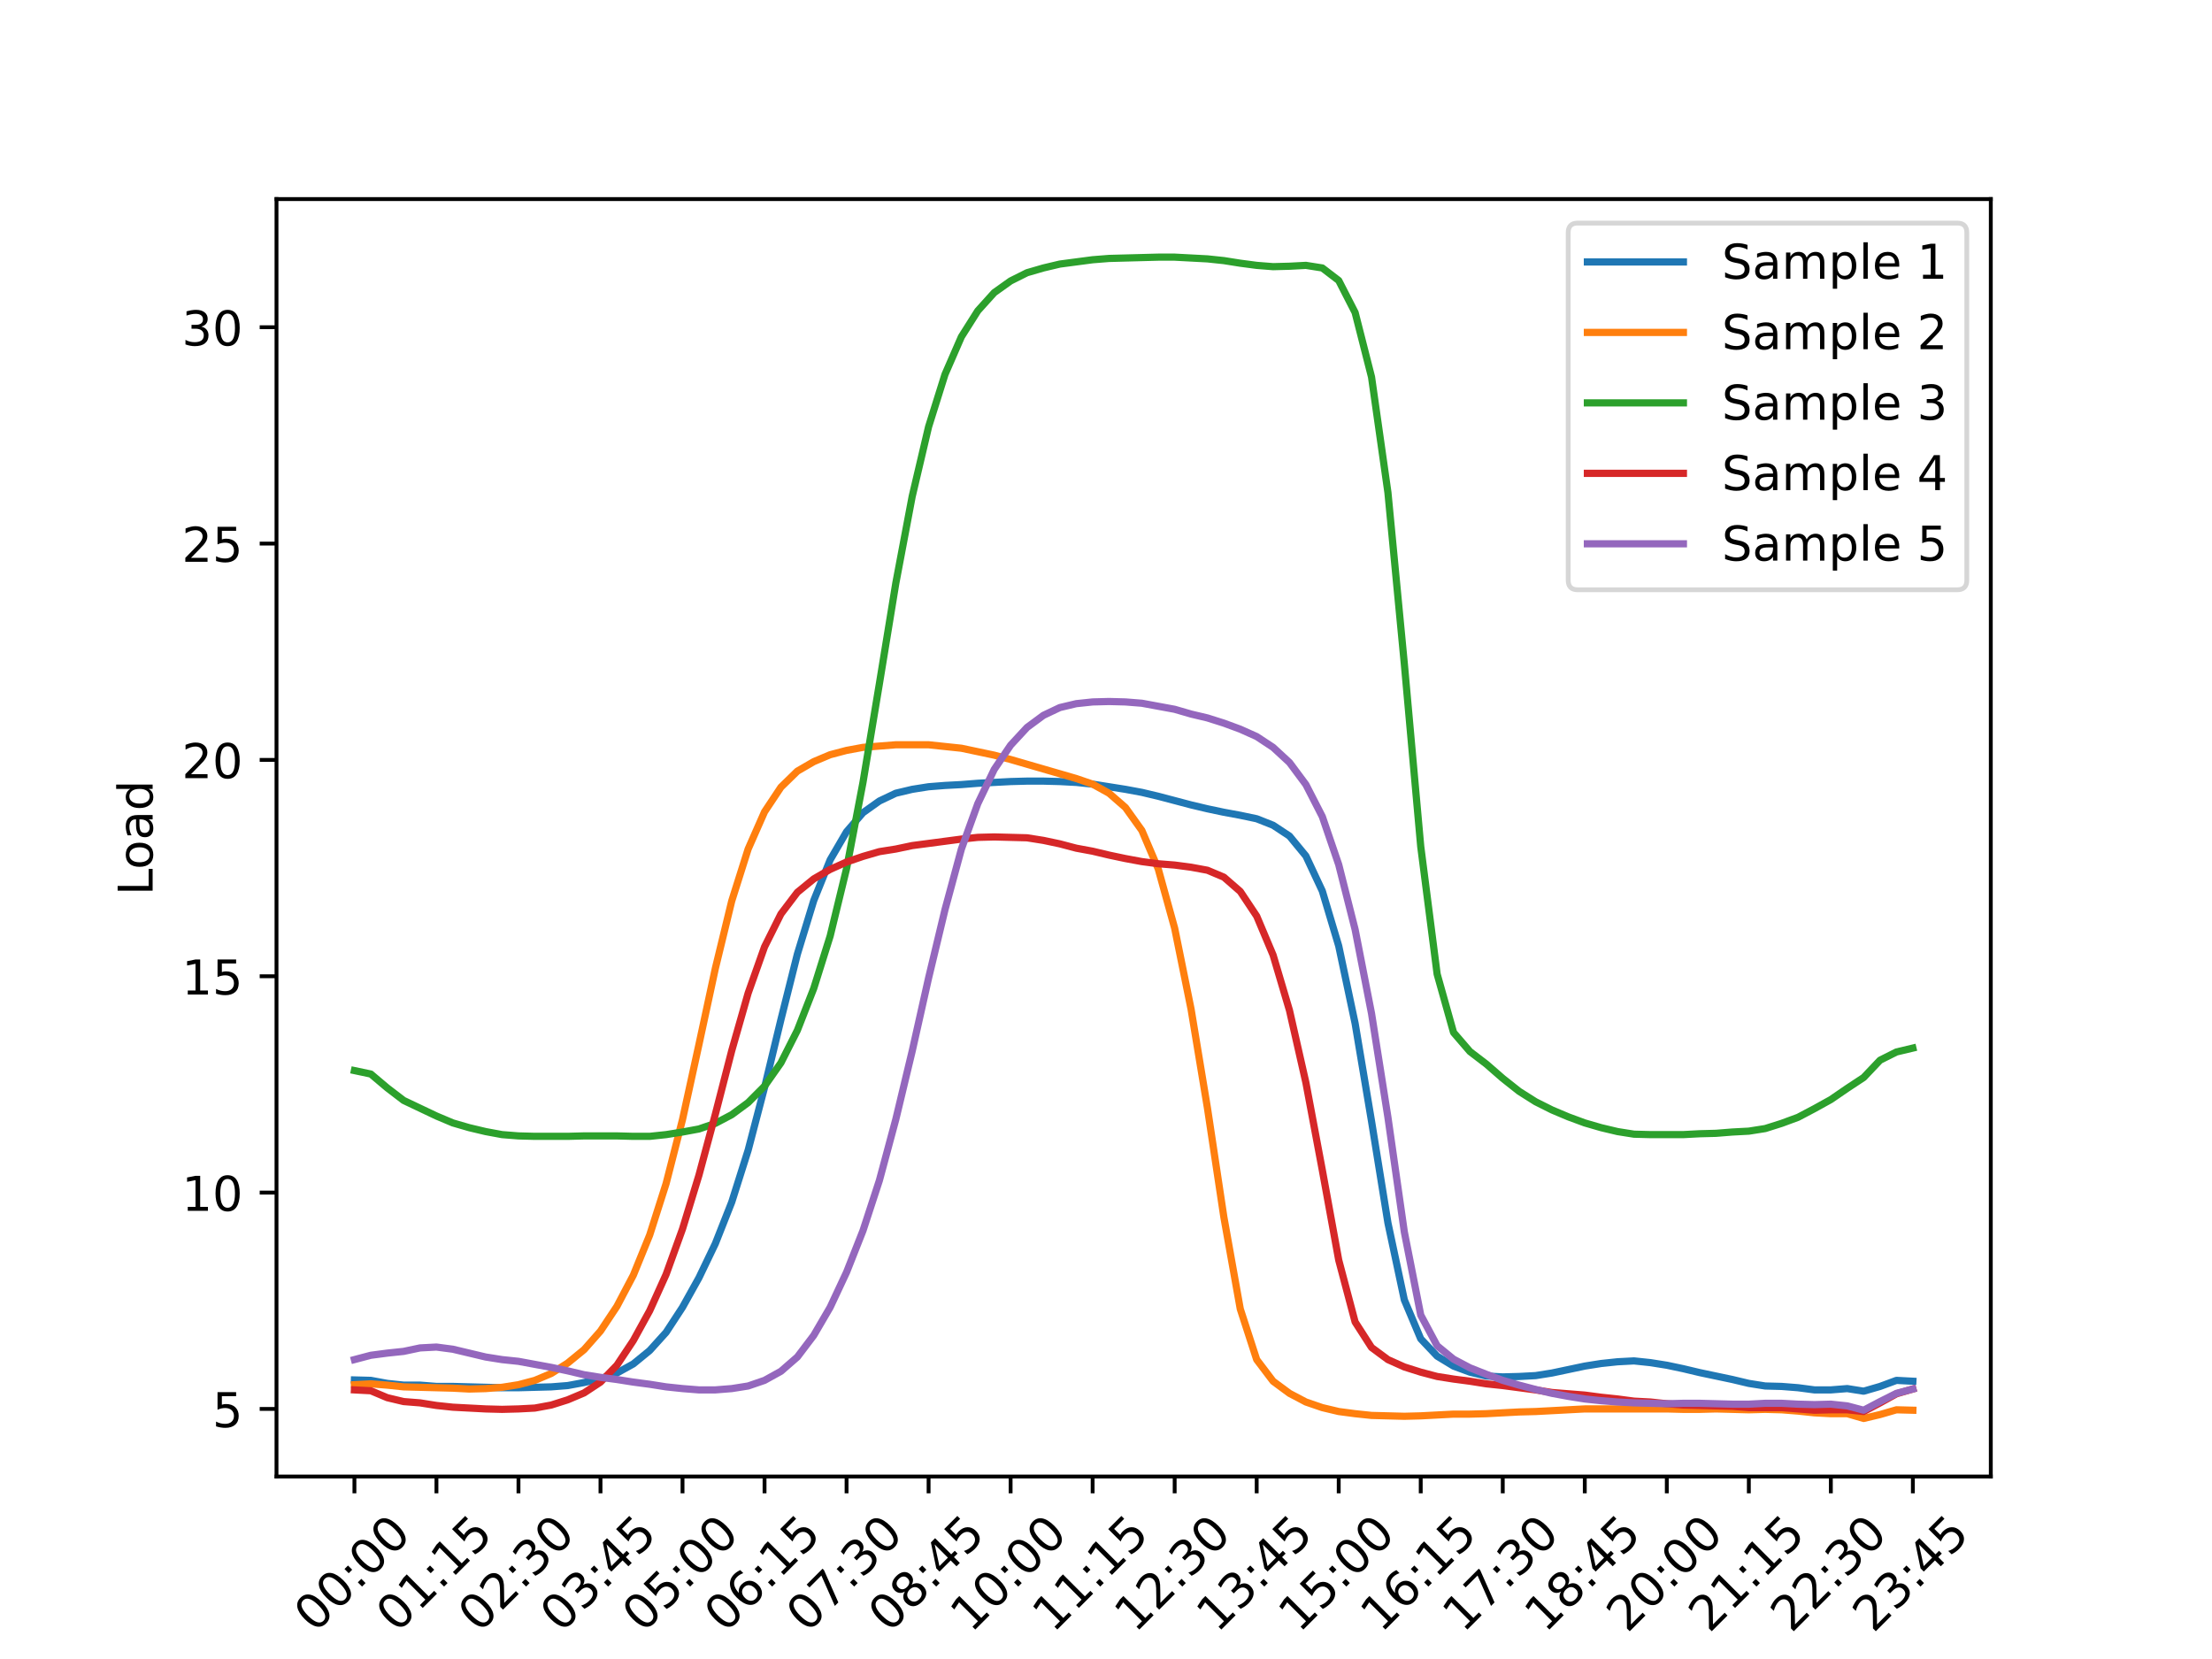 <?xml version="1.0" encoding="utf-8" standalone="no"?>
<!DOCTYPE svg PUBLIC "-//W3C//DTD SVG 1.1//EN"
  "http://www.w3.org/Graphics/SVG/1.1/DTD/svg11.dtd">
<!-- Created with matplotlib (https://matplotlib.org/) -->
<svg height="345.6pt" version="1.1" viewBox="0 0 460.8 345.6" width="460.8pt" xmlns="http://www.w3.org/2000/svg" xmlns:xlink="http://www.w3.org/1999/xlink">
 <defs>
  <style type="text/css">*{stroke-linecap:butt;stroke-linejoin:round;}</style>
 </defs>
 <g id="figure_1">
  <g id="patch_1">
   <path d="M 0 345.6 
L 460.8 345.6 
L 460.8 0 
L 0 0 
z
" style="fill:#ffffff;"/>
  </g>
  <g id="axes_1">
   <g id="patch_2">
    <path d="M 57.6 307.584 
L 414.72 307.584 
L 414.72 41.472 
L 57.6 41.472 
z
" style="fill:#ffffff;"/>
   </g>
   <g id="matplotlib.axis_1">
    <g id="xtick_1">
     <g id="line2d_1">
      <defs>
       <path d="M 0 0 
L 0 3.5 
" id="md820c85044" style="stroke:#000000;stroke-width:0.8;"/>
      </defs>
      <g>
       <use style="stroke:#000000;stroke-width:0.8;" x="73.833" xlink:href="#md820c85044" y="307.584"/>
      </g>
     </g>
     <g id="text_1">
      <!-- 00:00 -->
      <g transform="translate(65.595 340.335)rotate(-45)scale(0.1 -0.1)">
       <defs>
        <path d="M 31.781 66.406 
Q 24.172 66.406 20.328 58.906 
Q 16.5 51.422 16.5 36.375 
Q 16.5 21.391 20.328 13.891 
Q 24.172 6.391 31.781 6.391 
Q 39.453 6.391 43.281 13.891 
Q 47.125 21.391 47.125 36.375 
Q 47.125 51.422 43.281 58.906 
Q 39.453 66.406 31.781 66.406 
z
M 31.781 74.219 
Q 44.047 74.219 50.516 64.516 
Q 56.984 54.828 56.984 36.375 
Q 56.984 17.969 50.516 8.266 
Q 44.047 -1.422 31.781 -1.422 
Q 19.531 -1.422 13.062 8.266 
Q 6.594 17.969 6.594 36.375 
Q 6.594 54.828 13.062 64.516 
Q 19.531 74.219 31.781 74.219 
z
" id="DejaVuSans-48"/>
        <path d="M 11.719 12.406 
L 22.016 12.406 
L 22.016 0 
L 11.719 0 
z
M 11.719 51.703 
L 22.016 51.703 
L 22.016 39.312 
L 11.719 39.312 
z
" id="DejaVuSans-58"/>
       </defs>
       <use xlink:href="#DejaVuSans-48"/>
       <use x="63.623" xlink:href="#DejaVuSans-48"/>
       <use x="127.246" xlink:href="#DejaVuSans-58"/>
       <use x="160.938" xlink:href="#DejaVuSans-48"/>
       <use x="224.561" xlink:href="#DejaVuSans-48"/>
      </g>
     </g>
    </g>
    <g id="xtick_2">
     <g id="line2d_2">
      <g>
       <use style="stroke:#000000;stroke-width:0.8;" x="90.92" xlink:href="#md820c85044" y="307.584"/>
      </g>
     </g>
     <g id="text_2">
      <!-- 01:15 -->
      <g transform="translate(82.682 340.335)rotate(-45)scale(0.1 -0.1)">
       <defs>
        <path d="M 12.406 8.297 
L 28.516 8.297 
L 28.516 63.922 
L 10.984 60.406 
L 10.984 69.391 
L 28.422 72.906 
L 38.281 72.906 
L 38.281 8.297 
L 54.391 8.297 
L 54.391 0 
L 12.406 0 
z
" id="DejaVuSans-49"/>
        <path d="M 10.797 72.906 
L 49.516 72.906 
L 49.516 64.594 
L 19.828 64.594 
L 19.828 46.734 
Q 21.969 47.469 24.109 47.828 
Q 26.266 48.188 28.422 48.188 
Q 40.625 48.188 47.75 41.5 
Q 54.891 34.812 54.891 23.391 
Q 54.891 11.625 47.562 5.094 
Q 40.234 -1.422 26.906 -1.422 
Q 22.312 -1.422 17.547 -0.641 
Q 12.797 0.141 7.719 1.703 
L 7.719 11.625 
Q 12.109 9.234 16.797 8.062 
Q 21.484 6.891 26.703 6.891 
Q 35.156 6.891 40.078 11.328 
Q 45.016 15.766 45.016 23.391 
Q 45.016 31 40.078 35.438 
Q 35.156 39.891 26.703 39.891 
Q 22.75 39.891 18.812 39.016 
Q 14.891 38.141 10.797 36.281 
z
" id="DejaVuSans-53"/>
       </defs>
       <use xlink:href="#DejaVuSans-48"/>
       <use x="63.623" xlink:href="#DejaVuSans-49"/>
       <use x="127.246" xlink:href="#DejaVuSans-58"/>
       <use x="160.938" xlink:href="#DejaVuSans-49"/>
       <use x="224.561" xlink:href="#DejaVuSans-53"/>
      </g>
     </g>
    </g>
    <g id="xtick_3">
     <g id="line2d_3">
      <g>
       <use style="stroke:#000000;stroke-width:0.8;" x="108.007" xlink:href="#md820c85044" y="307.584"/>
      </g>
     </g>
     <g id="text_3">
      <!-- 02:30 -->
      <g transform="translate(99.769 340.335)rotate(-45)scale(0.1 -0.1)">
       <defs>
        <path d="M 19.188 8.297 
L 53.609 8.297 
L 53.609 0 
L 7.328 0 
L 7.328 8.297 
Q 12.938 14.109 22.625 23.891 
Q 32.328 33.688 34.812 36.531 
Q 39.547 41.844 41.422 45.531 
Q 43.312 49.219 43.312 52.781 
Q 43.312 58.594 39.234 62.25 
Q 35.156 65.922 28.609 65.922 
Q 23.969 65.922 18.812 64.312 
Q 13.672 62.703 7.812 59.422 
L 7.812 69.391 
Q 13.766 71.781 18.938 73 
Q 24.125 74.219 28.422 74.219 
Q 39.75 74.219 46.484 68.547 
Q 53.219 62.891 53.219 53.422 
Q 53.219 48.922 51.531 44.891 
Q 49.859 40.875 45.406 35.406 
Q 44.188 33.984 37.641 27.219 
Q 31.109 20.453 19.188 8.297 
z
" id="DejaVuSans-50"/>
        <path d="M 40.578 39.312 
Q 47.656 37.797 51.625 33 
Q 55.609 28.219 55.609 21.188 
Q 55.609 10.406 48.188 4.484 
Q 40.766 -1.422 27.094 -1.422 
Q 22.516 -1.422 17.656 -0.516 
Q 12.797 0.391 7.625 2.203 
L 7.625 11.719 
Q 11.719 9.328 16.594 8.109 
Q 21.484 6.891 26.812 6.891 
Q 36.078 6.891 40.938 10.547 
Q 45.797 14.203 45.797 21.188 
Q 45.797 27.641 41.281 31.266 
Q 36.766 34.906 28.719 34.906 
L 20.219 34.906 
L 20.219 43.016 
L 29.109 43.016 
Q 36.375 43.016 40.234 45.922 
Q 44.094 48.828 44.094 54.297 
Q 44.094 59.906 40.109 62.906 
Q 36.141 65.922 28.719 65.922 
Q 24.656 65.922 20.016 65.031 
Q 15.375 64.156 9.812 62.312 
L 9.812 71.094 
Q 15.438 72.656 20.344 73.438 
Q 25.25 74.219 29.594 74.219 
Q 40.828 74.219 47.359 69.109 
Q 53.906 64.016 53.906 55.328 
Q 53.906 49.266 50.438 45.094 
Q 46.969 40.922 40.578 39.312 
z
" id="DejaVuSans-51"/>
       </defs>
       <use xlink:href="#DejaVuSans-48"/>
       <use x="63.623" xlink:href="#DejaVuSans-50"/>
       <use x="127.246" xlink:href="#DejaVuSans-58"/>
       <use x="160.938" xlink:href="#DejaVuSans-51"/>
       <use x="224.561" xlink:href="#DejaVuSans-48"/>
      </g>
     </g>
    </g>
    <g id="xtick_4">
     <g id="line2d_4">
      <g>
       <use style="stroke:#000000;stroke-width:0.8;" x="125.094" xlink:href="#md820c85044" y="307.584"/>
      </g>
     </g>
     <g id="text_4">
      <!-- 03:45 -->
      <g transform="translate(116.856 340.335)rotate(-45)scale(0.1 -0.1)">
       <defs>
        <path d="M 37.797 64.312 
L 12.891 25.391 
L 37.797 25.391 
z
M 35.203 72.906 
L 47.609 72.906 
L 47.609 25.391 
L 58.016 25.391 
L 58.016 17.188 
L 47.609 17.188 
L 47.609 0 
L 37.797 0 
L 37.797 17.188 
L 4.891 17.188 
L 4.891 26.703 
z
" id="DejaVuSans-52"/>
       </defs>
       <use xlink:href="#DejaVuSans-48"/>
       <use x="63.623" xlink:href="#DejaVuSans-51"/>
       <use x="127.246" xlink:href="#DejaVuSans-58"/>
       <use x="160.938" xlink:href="#DejaVuSans-52"/>
       <use x="224.561" xlink:href="#DejaVuSans-53"/>
      </g>
     </g>
    </g>
    <g id="xtick_5">
     <g id="line2d_5">
      <g>
       <use style="stroke:#000000;stroke-width:0.8;" x="142.181" xlink:href="#md820c85044" y="307.584"/>
      </g>
     </g>
     <g id="text_5">
      <!-- 05:00 -->
      <g transform="translate(133.943 340.335)rotate(-45)scale(0.1 -0.1)">
       <use xlink:href="#DejaVuSans-48"/>
       <use x="63.623" xlink:href="#DejaVuSans-53"/>
       <use x="127.246" xlink:href="#DejaVuSans-58"/>
       <use x="160.938" xlink:href="#DejaVuSans-48"/>
       <use x="224.561" xlink:href="#DejaVuSans-48"/>
      </g>
     </g>
    </g>
    <g id="xtick_6">
     <g id="line2d_6">
      <g>
       <use style="stroke:#000000;stroke-width:0.8;" x="159.268" xlink:href="#md820c85044" y="307.584"/>
      </g>
     </g>
     <g id="text_6">
      <!-- 06:15 -->
      <g transform="translate(151.03 340.335)rotate(-45)scale(0.1 -0.1)">
       <defs>
        <path d="M 33.016 40.375 
Q 26.375 40.375 22.484 35.828 
Q 18.609 31.297 18.609 23.391 
Q 18.609 15.531 22.484 10.953 
Q 26.375 6.391 33.016 6.391 
Q 39.656 6.391 43.531 10.953 
Q 47.406 15.531 47.406 23.391 
Q 47.406 31.297 43.531 35.828 
Q 39.656 40.375 33.016 40.375 
z
M 52.594 71.297 
L 52.594 62.312 
Q 48.875 64.062 45.094 64.984 
Q 41.312 65.922 37.594 65.922 
Q 27.828 65.922 22.672 59.328 
Q 17.531 52.734 16.797 39.406 
Q 19.672 43.656 24.016 45.922 
Q 28.375 48.188 33.594 48.188 
Q 44.578 48.188 50.953 41.516 
Q 57.328 34.859 57.328 23.391 
Q 57.328 12.156 50.688 5.359 
Q 44.047 -1.422 33.016 -1.422 
Q 20.359 -1.422 13.672 8.266 
Q 6.984 17.969 6.984 36.375 
Q 6.984 53.656 15.188 63.938 
Q 23.391 74.219 37.203 74.219 
Q 40.922 74.219 44.703 73.484 
Q 48.484 72.75 52.594 71.297 
z
" id="DejaVuSans-54"/>
       </defs>
       <use xlink:href="#DejaVuSans-48"/>
       <use x="63.623" xlink:href="#DejaVuSans-54"/>
       <use x="127.246" xlink:href="#DejaVuSans-58"/>
       <use x="160.938" xlink:href="#DejaVuSans-49"/>
       <use x="224.561" xlink:href="#DejaVuSans-53"/>
      </g>
     </g>
    </g>
    <g id="xtick_7">
     <g id="line2d_7">
      <g>
       <use style="stroke:#000000;stroke-width:0.8;" x="176.355" xlink:href="#md820c85044" y="307.584"/>
      </g>
     </g>
     <g id="text_7">
      <!-- 07:30 -->
      <g transform="translate(168.117 340.335)rotate(-45)scale(0.1 -0.1)">
       <defs>
        <path d="M 8.203 72.906 
L 55.078 72.906 
L 55.078 68.703 
L 28.609 0 
L 18.312 0 
L 43.219 64.594 
L 8.203 64.594 
z
" id="DejaVuSans-55"/>
       </defs>
       <use xlink:href="#DejaVuSans-48"/>
       <use x="63.623" xlink:href="#DejaVuSans-55"/>
       <use x="127.246" xlink:href="#DejaVuSans-58"/>
       <use x="160.938" xlink:href="#DejaVuSans-51"/>
       <use x="224.561" xlink:href="#DejaVuSans-48"/>
      </g>
     </g>
    </g>
    <g id="xtick_8">
     <g id="line2d_8">
      <g>
       <use style="stroke:#000000;stroke-width:0.8;" x="193.442" xlink:href="#md820c85044" y="307.584"/>
      </g>
     </g>
     <g id="text_8">
      <!-- 08:45 -->
      <g transform="translate(185.205 340.335)rotate(-45)scale(0.1 -0.1)">
       <defs>
        <path d="M 31.781 34.625 
Q 24.75 34.625 20.719 30.859 
Q 16.703 27.094 16.703 20.516 
Q 16.703 13.922 20.719 10.156 
Q 24.75 6.391 31.781 6.391 
Q 38.812 6.391 42.859 10.172 
Q 46.922 13.969 46.922 20.516 
Q 46.922 27.094 42.891 30.859 
Q 38.875 34.625 31.781 34.625 
z
M 21.922 38.812 
Q 15.578 40.375 12.031 44.719 
Q 8.5 49.078 8.5 55.328 
Q 8.5 64.062 14.719 69.141 
Q 20.953 74.219 31.781 74.219 
Q 42.672 74.219 48.875 69.141 
Q 55.078 64.062 55.078 55.328 
Q 55.078 49.078 51.531 44.719 
Q 48 40.375 41.703 38.812 
Q 48.828 37.156 52.797 32.312 
Q 56.781 27.484 56.781 20.516 
Q 56.781 9.906 50.312 4.234 
Q 43.844 -1.422 31.781 -1.422 
Q 19.734 -1.422 13.25 4.234 
Q 6.781 9.906 6.781 20.516 
Q 6.781 27.484 10.781 32.312 
Q 14.797 37.156 21.922 38.812 
z
M 18.312 54.391 
Q 18.312 48.734 21.844 45.562 
Q 25.391 42.391 31.781 42.391 
Q 38.141 42.391 41.719 45.562 
Q 45.312 48.734 45.312 54.391 
Q 45.312 60.062 41.719 63.234 
Q 38.141 66.406 31.781 66.406 
Q 25.391 66.406 21.844 63.234 
Q 18.312 60.062 18.312 54.391 
z
" id="DejaVuSans-56"/>
       </defs>
       <use xlink:href="#DejaVuSans-48"/>
       <use x="63.623" xlink:href="#DejaVuSans-56"/>
       <use x="127.246" xlink:href="#DejaVuSans-58"/>
       <use x="160.938" xlink:href="#DejaVuSans-52"/>
       <use x="224.561" xlink:href="#DejaVuSans-53"/>
      </g>
     </g>
    </g>
    <g id="xtick_9">
     <g id="line2d_9">
      <g>
       <use style="stroke:#000000;stroke-width:0.8;" x="210.529" xlink:href="#md820c85044" y="307.584"/>
      </g>
     </g>
     <g id="text_9">
      <!-- 10:00 -->
      <g transform="translate(202.292 340.335)rotate(-45)scale(0.1 -0.1)">
       <use xlink:href="#DejaVuSans-49"/>
       <use x="63.623" xlink:href="#DejaVuSans-48"/>
       <use x="127.246" xlink:href="#DejaVuSans-58"/>
       <use x="160.938" xlink:href="#DejaVuSans-48"/>
       <use x="224.561" xlink:href="#DejaVuSans-48"/>
      </g>
     </g>
    </g>
    <g id="xtick_10">
     <g id="line2d_10">
      <g>
       <use style="stroke:#000000;stroke-width:0.8;" x="227.616" xlink:href="#md820c85044" y="307.584"/>
      </g>
     </g>
     <g id="text_10">
      <!-- 11:15 -->
      <g transform="translate(219.379 340.335)rotate(-45)scale(0.1 -0.1)">
       <use xlink:href="#DejaVuSans-49"/>
       <use x="63.623" xlink:href="#DejaVuSans-49"/>
       <use x="127.246" xlink:href="#DejaVuSans-58"/>
       <use x="160.938" xlink:href="#DejaVuSans-49"/>
       <use x="224.561" xlink:href="#DejaVuSans-53"/>
      </g>
     </g>
    </g>
    <g id="xtick_11">
     <g id="line2d_11">
      <g>
       <use style="stroke:#000000;stroke-width:0.8;" x="244.704" xlink:href="#md820c85044" y="307.584"/>
      </g>
     </g>
     <g id="text_11">
      <!-- 12:30 -->
      <g transform="translate(236.466 340.335)rotate(-45)scale(0.1 -0.1)">
       <use xlink:href="#DejaVuSans-49"/>
       <use x="63.623" xlink:href="#DejaVuSans-50"/>
       <use x="127.246" xlink:href="#DejaVuSans-58"/>
       <use x="160.938" xlink:href="#DejaVuSans-51"/>
       <use x="224.561" xlink:href="#DejaVuSans-48"/>
      </g>
     </g>
    </g>
    <g id="xtick_12">
     <g id="line2d_12">
      <g>
       <use style="stroke:#000000;stroke-width:0.8;" x="261.791" xlink:href="#md820c85044" y="307.584"/>
      </g>
     </g>
     <g id="text_12">
      <!-- 13:45 -->
      <g transform="translate(253.553 340.335)rotate(-45)scale(0.1 -0.1)">
       <use xlink:href="#DejaVuSans-49"/>
       <use x="63.623" xlink:href="#DejaVuSans-51"/>
       <use x="127.246" xlink:href="#DejaVuSans-58"/>
       <use x="160.938" xlink:href="#DejaVuSans-52"/>
       <use x="224.561" xlink:href="#DejaVuSans-53"/>
      </g>
     </g>
    </g>
    <g id="xtick_13">
     <g id="line2d_13">
      <g>
       <use style="stroke:#000000;stroke-width:0.8;" x="278.878" xlink:href="#md820c85044" y="307.584"/>
      </g>
     </g>
     <g id="text_13">
      <!-- 15:00 -->
      <g transform="translate(270.64 340.335)rotate(-45)scale(0.1 -0.1)">
       <use xlink:href="#DejaVuSans-49"/>
       <use x="63.623" xlink:href="#DejaVuSans-53"/>
       <use x="127.246" xlink:href="#DejaVuSans-58"/>
       <use x="160.938" xlink:href="#DejaVuSans-48"/>
       <use x="224.561" xlink:href="#DejaVuSans-48"/>
      </g>
     </g>
    </g>
    <g id="xtick_14">
     <g id="line2d_14">
      <g>
       <use style="stroke:#000000;stroke-width:0.8;" x="295.965" xlink:href="#md820c85044" y="307.584"/>
      </g>
     </g>
     <g id="text_14">
      <!-- 16:15 -->
      <g transform="translate(287.727 340.335)rotate(-45)scale(0.1 -0.1)">
       <use xlink:href="#DejaVuSans-49"/>
       <use x="63.623" xlink:href="#DejaVuSans-54"/>
       <use x="127.246" xlink:href="#DejaVuSans-58"/>
       <use x="160.938" xlink:href="#DejaVuSans-49"/>
       <use x="224.561" xlink:href="#DejaVuSans-53"/>
      </g>
     </g>
    </g>
    <g id="xtick_15">
     <g id="line2d_15">
      <g>
       <use style="stroke:#000000;stroke-width:0.8;" x="313.052" xlink:href="#md820c85044" y="307.584"/>
      </g>
     </g>
     <g id="text_15">
      <!-- 17:30 -->
      <g transform="translate(304.814 340.335)rotate(-45)scale(0.1 -0.1)">
       <use xlink:href="#DejaVuSans-49"/>
       <use x="63.623" xlink:href="#DejaVuSans-55"/>
       <use x="127.246" xlink:href="#DejaVuSans-58"/>
       <use x="160.938" xlink:href="#DejaVuSans-51"/>
       <use x="224.561" xlink:href="#DejaVuSans-48"/>
      </g>
     </g>
    </g>
    <g id="xtick_16">
     <g id="line2d_16">
      <g>
       <use style="stroke:#000000;stroke-width:0.8;" x="330.139" xlink:href="#md820c85044" y="307.584"/>
      </g>
     </g>
     <g id="text_16">
      <!-- 18:45 -->
      <g transform="translate(321.901 340.335)rotate(-45)scale(0.1 -0.1)">
       <use xlink:href="#DejaVuSans-49"/>
       <use x="63.623" xlink:href="#DejaVuSans-56"/>
       <use x="127.246" xlink:href="#DejaVuSans-58"/>
       <use x="160.938" xlink:href="#DejaVuSans-52"/>
       <use x="224.561" xlink:href="#DejaVuSans-53"/>
      </g>
     </g>
    </g>
    <g id="xtick_17">
     <g id="line2d_17">
      <g>
       <use style="stroke:#000000;stroke-width:0.8;" x="347.226" xlink:href="#md820c85044" y="307.584"/>
      </g>
     </g>
     <g id="text_17">
      <!-- 20:00 -->
      <g transform="translate(338.988 340.335)rotate(-45)scale(0.1 -0.1)">
       <use xlink:href="#DejaVuSans-50"/>
       <use x="63.623" xlink:href="#DejaVuSans-48"/>
       <use x="127.246" xlink:href="#DejaVuSans-58"/>
       <use x="160.938" xlink:href="#DejaVuSans-48"/>
       <use x="224.561" xlink:href="#DejaVuSans-48"/>
      </g>
     </g>
    </g>
    <g id="xtick_18">
     <g id="line2d_18">
      <g>
       <use style="stroke:#000000;stroke-width:0.8;" x="364.313" xlink:href="#md820c85044" y="307.584"/>
      </g>
     </g>
     <g id="text_18">
      <!-- 21:15 -->
      <g transform="translate(356.075 340.335)rotate(-45)scale(0.1 -0.1)">
       <use xlink:href="#DejaVuSans-50"/>
       <use x="63.623" xlink:href="#DejaVuSans-49"/>
       <use x="127.246" xlink:href="#DejaVuSans-58"/>
       <use x="160.938" xlink:href="#DejaVuSans-49"/>
       <use x="224.561" xlink:href="#DejaVuSans-53"/>
      </g>
     </g>
    </g>
    <g id="xtick_19">
     <g id="line2d_19">
      <g>
       <use style="stroke:#000000;stroke-width:0.8;" x="381.4" xlink:href="#md820c85044" y="307.584"/>
      </g>
     </g>
     <g id="text_19">
      <!-- 22:30 -->
      <g transform="translate(373.162 340.335)rotate(-45)scale(0.1 -0.1)">
       <use xlink:href="#DejaVuSans-50"/>
       <use x="63.623" xlink:href="#DejaVuSans-50"/>
       <use x="127.246" xlink:href="#DejaVuSans-58"/>
       <use x="160.938" xlink:href="#DejaVuSans-51"/>
       <use x="224.561" xlink:href="#DejaVuSans-48"/>
      </g>
     </g>
    </g>
    <g id="xtick_20">
     <g id="line2d_20">
      <g>
       <use style="stroke:#000000;stroke-width:0.8;" x="398.487" xlink:href="#md820c85044" y="307.584"/>
      </g>
     </g>
     <g id="text_20">
      <!-- 23:45 -->
      <g transform="translate(390.249 340.335)rotate(-45)scale(0.1 -0.1)">
       <use xlink:href="#DejaVuSans-50"/>
       <use x="63.623" xlink:href="#DejaVuSans-51"/>
       <use x="127.246" xlink:href="#DejaVuSans-58"/>
       <use x="160.938" xlink:href="#DejaVuSans-52"/>
       <use x="224.561" xlink:href="#DejaVuSans-53"/>
      </g>
     </g>
    </g>
    <g id="text_21">
     <!-- Time of the day -->
     <g transform="translate(196.937 353.404)scale(0.1 -0.1)">
      <defs>
       <path d="M -0.297 72.906 
L 61.375 72.906 
L 61.375 64.594 
L 35.5 64.594 
L 35.5 0 
L 25.594 0 
L 25.594 64.594 
L -0.297 64.594 
z
" id="DejaVuSans-84"/>
       <path d="M 9.422 54.688 
L 18.406 54.688 
L 18.406 0 
L 9.422 0 
z
M 9.422 75.984 
L 18.406 75.984 
L 18.406 64.594 
L 9.422 64.594 
z
" id="DejaVuSans-105"/>
       <path d="M 52 44.188 
Q 55.375 50.25 60.062 53.125 
Q 64.75 56 71.094 56 
Q 79.641 56 84.281 50.016 
Q 88.922 44.047 88.922 33.016 
L 88.922 0 
L 79.891 0 
L 79.891 32.719 
Q 79.891 40.578 77.094 44.375 
Q 74.312 48.188 68.609 48.188 
Q 61.625 48.188 57.562 43.547 
Q 53.516 38.922 53.516 30.906 
L 53.516 0 
L 44.484 0 
L 44.484 32.719 
Q 44.484 40.625 41.703 44.406 
Q 38.922 48.188 33.109 48.188 
Q 26.219 48.188 22.156 43.531 
Q 18.109 38.875 18.109 30.906 
L 18.109 0 
L 9.078 0 
L 9.078 54.688 
L 18.109 54.688 
L 18.109 46.188 
Q 21.188 51.219 25.484 53.609 
Q 29.781 56 35.688 56 
Q 41.656 56 45.828 52.969 
Q 50 49.953 52 44.188 
z
" id="DejaVuSans-109"/>
       <path d="M 56.203 29.594 
L 56.203 25.203 
L 14.891 25.203 
Q 15.484 15.922 20.484 11.062 
Q 25.484 6.203 34.422 6.203 
Q 39.594 6.203 44.453 7.469 
Q 49.312 8.734 54.109 11.281 
L 54.109 2.781 
Q 49.266 0.734 44.188 -0.344 
Q 39.109 -1.422 33.891 -1.422 
Q 20.797 -1.422 13.156 6.188 
Q 5.516 13.812 5.516 26.812 
Q 5.516 40.234 12.766 48.109 
Q 20.016 56 32.328 56 
Q 43.359 56 49.781 48.891 
Q 56.203 41.797 56.203 29.594 
z
M 47.219 32.234 
Q 47.125 39.594 43.094 43.984 
Q 39.062 48.391 32.422 48.391 
Q 24.906 48.391 20.391 44.141 
Q 15.875 39.891 15.188 32.172 
z
" id="DejaVuSans-101"/>
       <path id="DejaVuSans-32"/>
       <path d="M 30.609 48.391 
Q 23.391 48.391 19.188 42.75 
Q 14.984 37.109 14.984 27.297 
Q 14.984 17.484 19.156 11.844 
Q 23.344 6.203 30.609 6.203 
Q 37.797 6.203 41.984 11.859 
Q 46.188 17.531 46.188 27.297 
Q 46.188 37.016 41.984 42.703 
Q 37.797 48.391 30.609 48.391 
z
M 30.609 56 
Q 42.328 56 49.016 48.375 
Q 55.719 40.766 55.719 27.297 
Q 55.719 13.875 49.016 6.219 
Q 42.328 -1.422 30.609 -1.422 
Q 18.844 -1.422 12.172 6.219 
Q 5.516 13.875 5.516 27.297 
Q 5.516 40.766 12.172 48.375 
Q 18.844 56 30.609 56 
z
" id="DejaVuSans-111"/>
       <path d="M 37.109 75.984 
L 37.109 68.5 
L 28.516 68.5 
Q 23.688 68.5 21.797 66.547 
Q 19.922 64.594 19.922 59.516 
L 19.922 54.688 
L 34.719 54.688 
L 34.719 47.703 
L 19.922 47.703 
L 19.922 0 
L 10.891 0 
L 10.891 47.703 
L 2.297 47.703 
L 2.297 54.688 
L 10.891 54.688 
L 10.891 58.5 
Q 10.891 67.625 15.141 71.797 
Q 19.391 75.984 28.609 75.984 
z
" id="DejaVuSans-102"/>
       <path d="M 18.312 70.219 
L 18.312 54.688 
L 36.812 54.688 
L 36.812 47.703 
L 18.312 47.703 
L 18.312 18.016 
Q 18.312 11.328 20.141 9.422 
Q 21.969 7.516 27.594 7.516 
L 36.812 7.516 
L 36.812 0 
L 27.594 0 
Q 17.188 0 13.234 3.875 
Q 9.281 7.766 9.281 18.016 
L 9.281 47.703 
L 2.688 47.703 
L 2.688 54.688 
L 9.281 54.688 
L 9.281 70.219 
z
" id="DejaVuSans-116"/>
       <path d="M 54.891 33.016 
L 54.891 0 
L 45.906 0 
L 45.906 32.719 
Q 45.906 40.484 42.875 44.328 
Q 39.844 48.188 33.797 48.188 
Q 26.516 48.188 22.312 43.547 
Q 18.109 38.922 18.109 30.906 
L 18.109 0 
L 9.078 0 
L 9.078 75.984 
L 18.109 75.984 
L 18.109 46.188 
Q 21.344 51.125 25.703 53.562 
Q 30.078 56 35.797 56 
Q 45.219 56 50.047 50.172 
Q 54.891 44.344 54.891 33.016 
z
" id="DejaVuSans-104"/>
       <path d="M 45.406 46.391 
L 45.406 75.984 
L 54.391 75.984 
L 54.391 0 
L 45.406 0 
L 45.406 8.203 
Q 42.578 3.328 38.25 0.953 
Q 33.938 -1.422 27.875 -1.422 
Q 17.969 -1.422 11.734 6.484 
Q 5.516 14.406 5.516 27.297 
Q 5.516 40.188 11.734 48.094 
Q 17.969 56 27.875 56 
Q 33.938 56 38.25 53.625 
Q 42.578 51.266 45.406 46.391 
z
M 14.797 27.297 
Q 14.797 17.391 18.875 11.75 
Q 22.953 6.109 30.078 6.109 
Q 37.203 6.109 41.297 11.75 
Q 45.406 17.391 45.406 27.297 
Q 45.406 37.203 41.297 42.844 
Q 37.203 48.484 30.078 48.484 
Q 22.953 48.484 18.875 42.844 
Q 14.797 37.203 14.797 27.297 
z
" id="DejaVuSans-100"/>
       <path d="M 34.281 27.484 
Q 23.391 27.484 19.188 25 
Q 14.984 22.516 14.984 16.5 
Q 14.984 11.719 18.141 8.906 
Q 21.297 6.109 26.703 6.109 
Q 34.188 6.109 38.703 11.406 
Q 43.219 16.703 43.219 25.484 
L 43.219 27.484 
z
M 52.203 31.203 
L 52.203 0 
L 43.219 0 
L 43.219 8.297 
Q 40.141 3.328 35.547 0.953 
Q 30.953 -1.422 24.312 -1.422 
Q 15.922 -1.422 10.953 3.297 
Q 6 8.016 6 15.922 
Q 6 25.141 12.172 29.828 
Q 18.359 34.516 30.609 34.516 
L 43.219 34.516 
L 43.219 35.406 
Q 43.219 41.609 39.141 45 
Q 35.062 48.391 27.688 48.391 
Q 23 48.391 18.547 47.266 
Q 14.109 46.141 10.016 43.891 
L 10.016 52.203 
Q 14.938 54.109 19.578 55.047 
Q 24.219 56 28.609 56 
Q 40.484 56 46.344 49.844 
Q 52.203 43.703 52.203 31.203 
z
" id="DejaVuSans-97"/>
       <path d="M 32.172 -5.078 
Q 28.375 -14.844 24.75 -17.812 
Q 21.141 -20.797 15.094 -20.797 
L 7.906 -20.797 
L 7.906 -13.281 
L 13.188 -13.281 
Q 16.891 -13.281 18.938 -11.516 
Q 21 -9.766 23.484 -3.219 
L 25.094 0.875 
L 2.984 54.688 
L 12.5 54.688 
L 29.594 11.922 
L 46.688 54.688 
L 56.203 54.688 
z
" id="DejaVuSans-121"/>
      </defs>
      <use xlink:href="#DejaVuSans-84"/>
      <use x="57.959" xlink:href="#DejaVuSans-105"/>
      <use x="85.742" xlink:href="#DejaVuSans-109"/>
      <use x="183.154" xlink:href="#DejaVuSans-101"/>
      <use x="244.678" xlink:href="#DejaVuSans-32"/>
      <use x="276.465" xlink:href="#DejaVuSans-111"/>
      <use x="337.646" xlink:href="#DejaVuSans-102"/>
      <use x="372.852" xlink:href="#DejaVuSans-32"/>
      <use x="404.639" xlink:href="#DejaVuSans-116"/>
      <use x="443.848" xlink:href="#DejaVuSans-104"/>
      <use x="507.227" xlink:href="#DejaVuSans-101"/>
      <use x="568.75" xlink:href="#DejaVuSans-32"/>
      <use x="600.537" xlink:href="#DejaVuSans-100"/>
      <use x="664.014" xlink:href="#DejaVuSans-97"/>
      <use x="725.293" xlink:href="#DejaVuSans-121"/>
     </g>
    </g>
   </g>
   <g id="matplotlib.axis_2">
    <g id="ytick_1">
     <g id="line2d_21">
      <defs>
       <path d="M 0 0 
L -3.5 0 
" id="m9de4885897" style="stroke:#000000;stroke-width:0.8;"/>
      </defs>
      <g>
       <use style="stroke:#000000;stroke-width:0.8;" x="57.6" xlink:href="#m9de4885897" y="293.505"/>
      </g>
     </g>
     <g id="text_22">
      <!-- 5 -->
      <g transform="translate(44.237 297.304)scale(0.1 -0.1)">
       <use xlink:href="#DejaVuSans-53"/>
      </g>
     </g>
    </g>
    <g id="ytick_2">
     <g id="line2d_22">
      <g>
       <use style="stroke:#000000;stroke-width:0.8;" x="57.6" xlink:href="#m9de4885897" y="248.438"/>
      </g>
     </g>
     <g id="text_23">
      <!-- 10 -->
      <g transform="translate(37.875 252.237)scale(0.1 -0.1)">
       <use xlink:href="#DejaVuSans-49"/>
       <use x="63.623" xlink:href="#DejaVuSans-48"/>
      </g>
     </g>
    </g>
    <g id="ytick_3">
     <g id="line2d_23">
      <g>
       <use style="stroke:#000000;stroke-width:0.8;" x="57.6" xlink:href="#m9de4885897" y="203.371"/>
      </g>
     </g>
     <g id="text_24">
      <!-- 15 -->
      <g transform="translate(37.875 207.17)scale(0.1 -0.1)">
       <use xlink:href="#DejaVuSans-49"/>
       <use x="63.623" xlink:href="#DejaVuSans-53"/>
      </g>
     </g>
    </g>
    <g id="ytick_4">
     <g id="line2d_24">
      <g>
       <use style="stroke:#000000;stroke-width:0.8;" x="57.6" xlink:href="#m9de4885897" y="158.304"/>
      </g>
     </g>
     <g id="text_25">
      <!-- 20 -->
      <g transform="translate(37.875 162.103)scale(0.1 -0.1)">
       <use xlink:href="#DejaVuSans-50"/>
       <use x="63.623" xlink:href="#DejaVuSans-48"/>
      </g>
     </g>
    </g>
    <g id="ytick_5">
     <g id="line2d_25">
      <g>
       <use style="stroke:#000000;stroke-width:0.8;" x="57.6" xlink:href="#m9de4885897" y="113.237"/>
      </g>
     </g>
     <g id="text_26">
      <!-- 25 -->
      <g transform="translate(37.875 117.036)scale(0.1 -0.1)">
       <use xlink:href="#DejaVuSans-50"/>
       <use x="63.623" xlink:href="#DejaVuSans-53"/>
      </g>
     </g>
    </g>
    <g id="ytick_6">
     <g id="line2d_26">
      <g>
       <use style="stroke:#000000;stroke-width:0.8;" x="57.6" xlink:href="#m9de4885897" y="68.17"/>
      </g>
     </g>
     <g id="text_27">
      <!-- 30 -->
      <g transform="translate(37.875 71.969)scale(0.1 -0.1)">
       <use xlink:href="#DejaVuSans-51"/>
       <use x="63.623" xlink:href="#DejaVuSans-48"/>
      </g>
     </g>
    </g>
    <g id="text_28">
     <!-- Load -->
     <g transform="translate(31.795 186.524)rotate(-90)scale(0.1 -0.1)">
      <defs>
       <path d="M 9.812 72.906 
L 19.672 72.906 
L 19.672 8.297 
L 55.172 8.297 
L 55.172 0 
L 9.812 0 
z
" id="DejaVuSans-76"/>
      </defs>
      <use xlink:href="#DejaVuSans-76"/>
      <use x="53.963" xlink:href="#DejaVuSans-111"/>
      <use x="115.145" xlink:href="#DejaVuSans-97"/>
      <use x="176.424" xlink:href="#DejaVuSans-100"/>
     </g>
    </g>
   </g>
   <g id="line2d_27">
    <path clip-path="url(#pe2409e3e28)" d="M 73.833 287.466 
L 77.25 287.556 
L 80.668 288.187 
L 84.085 288.548 
L 87.502 288.548 
L 90.92 288.818 
L 94.337 288.818 
L 97.755 288.908 
L 101.172 288.998 
L 104.589 289.088 
L 108.007 289.088 
L 111.424 288.998 
L 114.842 288.908 
L 118.259 288.638 
L 121.677 288.007 
L 125.094 287.196 
L 128.511 286.024 
L 131.929 284.131 
L 135.346 281.337 
L 138.764 277.551 
L 142.181 272.324 
L 145.598 266.194 
L 149.016 259.074 
L 152.433 250.421 
L 155.851 239.605 
L 159.268 226.535 
L 162.686 212.384 
L 166.103 198.774 
L 169.52 187.597 
L 172.938 179.125 
L 176.355 173.266 
L 179.773 169.3 
L 183.19 166.867 
L 186.607 165.244 
L 190.025 164.433 
L 193.442 163.892 
L 196.86 163.622 
L 200.277 163.442 
L 203.695 163.171 
L 207.112 162.991 
L 210.529 162.811 
L 213.947 162.72 
L 217.364 162.72 
L 220.782 162.811 
L 224.199 162.991 
L 227.616 163.351 
L 231.034 163.892 
L 234.451 164.433 
L 237.869 165.064 
L 241.286 165.875 
L 244.704 166.776 
L 248.121 167.678 
L 251.538 168.489 
L 254.956 169.21 
L 258.373 169.841 
L 261.791 170.562 
L 265.208 171.914 
L 268.625 174.167 
L 272.043 178.314 
L 275.46 185.614 
L 278.878 197.062 
L 282.295 213.196 
L 285.713 233.566 
L 289.13 254.747 
L 292.547 270.791 
L 295.965 278.903 
L 299.382 282.509 
L 302.8 284.582 
L 306.217 285.844 
L 309.634 286.655 
L 313.052 286.835 
L 316.469 286.745 
L 319.887 286.565 
L 323.304 286.024 
L 326.722 285.303 
L 330.139 284.582 
L 333.556 284.041 
L 336.974 283.68 
L 340.391 283.5 
L 343.809 283.861 
L 347.226 284.402 
L 350.643 285.123 
L 354.061 285.934 
L 357.478 286.655 
L 360.896 287.376 
L 364.313 288.187 
L 367.731 288.728 
L 371.148 288.818 
L 374.565 289.088 
L 377.983 289.539 
L 381.4 289.539 
L 384.818 289.269 
L 388.235 289.81 
L 391.652 288.818 
L 395.07 287.556 
L 398.487 287.736 
" style="fill:none;stroke:#1f77b4;stroke-linecap:square;stroke-width:1.5;"/>
   </g>
   <g id="line2d_28">
    <path clip-path="url(#pe2409e3e28)" d="M 73.833 288.458 
L 77.25 288.277 
L 80.668 288.548 
L 84.085 288.908 
L 87.502 288.998 
L 90.92 289.088 
L 94.337 289.179 
L 97.755 289.359 
L 101.172 289.269 
L 104.589 288.998 
L 108.007 288.458 
L 111.424 287.556 
L 114.842 286.114 
L 118.259 283.951 
L 121.677 281.157 
L 125.094 277.281 
L 128.511 272.143 
L 131.929 265.654 
L 135.346 257.271 
L 138.764 246.545 
L 142.181 233.205 
L 145.598 217.612 
L 149.016 201.749 
L 152.433 187.688 
L 155.851 176.871 
L 159.268 169.12 
L 162.686 163.982 
L 166.103 160.647 
L 169.52 158.664 
L 172.938 157.222 
L 176.355 156.321 
L 179.773 155.69 
L 183.19 155.42 
L 186.607 155.149 
L 190.025 155.149 
L 193.442 155.149 
L 196.86 155.51 
L 200.277 155.87 
L 203.695 156.591 
L 207.112 157.312 
L 210.529 158.214 
L 213.947 159.205 
L 217.364 160.197 
L 220.782 161.188 
L 224.199 162.18 
L 227.616 163.351 
L 231.034 165.244 
L 234.451 168.219 
L 237.869 172.996 
L 241.286 181.018 
L 244.704 193.366 
L 248.121 210.221 
L 251.538 230.862 
L 254.956 253.576 
L 258.373 272.684 
L 261.791 283.23 
L 265.208 287.736 
L 268.625 290.26 
L 272.043 292.063 
L 275.46 293.235 
L 278.878 294.046 
L 282.295 294.497 
L 285.713 294.857 
L 289.13 294.947 
L 292.547 295.037 
L 295.965 294.947 
L 299.382 294.767 
L 302.8 294.587 
L 306.217 294.587 
L 309.634 294.497 
L 313.052 294.316 
L 316.469 294.136 
L 319.887 294.046 
L 323.304 293.866 
L 326.722 293.685 
L 330.139 293.505 
L 333.556 293.505 
L 336.974 293.505 
L 340.391 293.505 
L 343.809 293.505 
L 347.226 293.505 
L 350.643 293.595 
L 354.061 293.595 
L 357.478 293.505 
L 360.896 293.595 
L 364.313 293.685 
L 367.731 293.595 
L 371.148 293.685 
L 374.565 293.956 
L 377.983 294.316 
L 381.4 294.497 
L 384.818 294.497 
L 388.235 295.488 
L 391.652 294.677 
L 395.07 293.685 
L 398.487 293.775 
" style="fill:none;stroke:#ff7f0e;stroke-linecap:square;stroke-width:1.5;"/>
   </g>
   <g id="line2d_29">
    <path clip-path="url(#pe2409e3e28)" d="M 73.833 223.02 
L 77.25 223.741 
L 80.668 226.626 
L 84.085 229.239 
L 87.502 230.862 
L 90.92 232.484 
L 94.337 233.926 
L 97.755 234.918 
L 101.172 235.729 
L 104.589 236.36 
L 108.007 236.63 
L 111.424 236.721 
L 114.842 236.721 
L 118.259 236.721 
L 121.677 236.63 
L 125.094 236.63 
L 128.511 236.63 
L 131.929 236.721 
L 135.346 236.721 
L 138.764 236.36 
L 142.181 235.819 
L 145.598 235.188 
L 149.016 234.017 
L 152.433 232.214 
L 155.851 229.69 
L 159.268 226.265 
L 162.686 221.398 
L 166.103 214.638 
L 169.52 205.895 
L 172.938 194.988 
L 176.355 180.928 
L 179.773 162.991 
L 183.19 142.44 
L 186.607 121.529 
L 190.025 103.412 
L 193.442 88.901 
L 196.86 77.994 
L 200.277 70.153 
L 203.695 64.745 
L 207.112 60.959 
L 210.529 58.525 
L 213.947 56.813 
L 217.364 55.821 
L 220.782 55.01 
L 224.199 54.559 
L 227.616 54.109 
L 231.034 53.838 
L 234.451 53.748 
L 237.869 53.658 
L 241.286 53.568 
L 244.704 53.568 
L 248.121 53.748 
L 251.538 53.929 
L 254.956 54.289 
L 258.373 54.83 
L 261.791 55.281 
L 265.208 55.551 
L 268.625 55.461 
L 272.043 55.281 
L 275.46 55.821 
L 278.878 58.435 
L 282.295 65.105 
L 285.713 78.535 
L 289.13 102.601 
L 292.547 138.294 
L 295.965 176.331 
L 299.382 202.92 
L 302.8 215.088 
L 306.217 219.054 
L 309.634 221.668 
L 313.052 224.643 
L 316.469 227.347 
L 319.887 229.51 
L 323.304 231.222 
L 326.722 232.665 
L 330.139 233.926 
L 333.556 234.918 
L 336.974 235.729 
L 340.391 236.27 
L 343.809 236.36 
L 347.226 236.36 
L 350.643 236.36 
L 354.061 236.18 
L 357.478 236.09 
L 360.896 235.819 
L 364.313 235.639 
L 367.731 235.098 
L 371.148 234.017 
L 374.565 232.755 
L 377.983 230.952 
L 381.4 229.059 
L 384.818 226.716 
L 388.235 224.462 
L 391.652 220.857 
L 395.07 219.144 
L 398.487 218.333 
" style="fill:none;stroke:#2ca02c;stroke-linecap:square;stroke-width:1.5;"/>
   </g>
   <g id="line2d_30">
    <path clip-path="url(#pe2409e3e28)" d="M 73.833 289.539 
L 77.25 289.719 
L 80.668 291.162 
L 84.085 291.973 
L 87.502 292.243 
L 90.92 292.784 
L 94.337 293.145 
L 97.755 293.325 
L 101.172 293.505 
L 104.589 293.595 
L 108.007 293.505 
L 111.424 293.325 
L 114.842 292.694 
L 118.259 291.612 
L 121.677 290.17 
L 125.094 287.917 
L 128.511 284.402 
L 131.929 279.264 
L 135.346 273.045 
L 138.764 265.473 
L 142.181 256.009 
L 145.598 244.833 
L 149.016 232.124 
L 152.433 218.874 
L 155.851 206.886 
L 159.268 197.242 
L 162.686 190.392 
L 166.103 185.885 
L 169.52 183.091 
L 172.938 181.108 
L 176.355 179.576 
L 179.773 178.404 
L 183.19 177.412 
L 186.607 176.871 
L 190.025 176.15 
L 193.442 175.7 
L 196.86 175.249 
L 200.277 174.798 
L 203.695 174.438 
L 207.112 174.348 
L 210.529 174.438 
L 213.947 174.528 
L 217.364 175.069 
L 220.782 175.79 
L 224.199 176.691 
L 227.616 177.322 
L 231.034 178.133 
L 234.451 178.854 
L 237.869 179.485 
L 241.286 179.936 
L 244.704 180.206 
L 248.121 180.657 
L 251.538 181.288 
L 254.956 182.73 
L 258.373 185.705 
L 261.791 190.842 
L 265.208 198.954 
L 268.625 210.492 
L 272.043 225.544 
L 275.46 243.751 
L 278.878 262.499 
L 282.295 275.388 
L 285.713 280.706 
L 289.13 283.23 
L 292.547 284.762 
L 295.965 285.844 
L 299.382 286.745 
L 302.8 287.286 
L 306.217 287.736 
L 309.634 288.277 
L 313.052 288.638 
L 316.469 289.088 
L 319.887 289.539 
L 323.304 290.08 
L 326.722 290.35 
L 330.139 290.621 
L 333.556 291.071 
L 336.974 291.432 
L 340.391 291.883 
L 343.809 292.063 
L 347.226 292.423 
L 350.643 292.694 
L 354.061 292.784 
L 357.478 292.874 
L 360.896 292.964 
L 364.313 293.235 
L 367.731 293.235 
L 371.148 293.235 
L 374.565 293.505 
L 377.983 293.775 
L 381.4 293.685 
L 384.818 293.685 
L 388.235 294.046 
L 391.652 292.243 
L 395.07 290.35 
L 398.487 289.359 
" style="fill:none;stroke:#d62728;stroke-linecap:square;stroke-width:1.5;"/>
   </g>
   <g id="line2d_31">
    <path clip-path="url(#pe2409e3e28)" d="M 73.833 283.23 
L 77.25 282.328 
L 80.668 281.878 
L 84.085 281.517 
L 87.502 280.796 
L 90.92 280.616 
L 94.337 281.067 
L 97.755 281.878 
L 101.172 282.689 
L 104.589 283.23 
L 108.007 283.59 
L 111.424 284.221 
L 114.842 284.852 
L 118.259 285.573 
L 121.677 286.384 
L 125.094 286.925 
L 128.511 287.376 
L 131.929 287.917 
L 135.346 288.367 
L 138.764 288.908 
L 142.181 289.269 
L 145.598 289.539 
L 149.016 289.539 
L 152.433 289.269 
L 155.851 288.728 
L 159.268 287.556 
L 162.686 285.663 
L 166.103 282.689 
L 169.52 278.182 
L 172.938 272.324 
L 176.355 265.023 
L 179.773 256.37 
L 183.19 245.914 
L 186.607 233.205 
L 190.025 218.964 
L 193.442 203.731 
L 196.86 189.49 
L 200.277 176.871 
L 203.695 167.407 
L 207.112 160.287 
L 210.529 155.239 
L 213.947 151.544 
L 217.364 149.02 
L 220.782 147.398 
L 224.199 146.586 
L 227.616 146.226 
L 231.034 146.136 
L 234.451 146.226 
L 237.869 146.496 
L 241.286 147.127 
L 244.704 147.758 
L 248.121 148.75 
L 251.538 149.561 
L 254.956 150.642 
L 258.373 151.904 
L 261.791 153.437 
L 265.208 155.69 
L 268.625 158.845 
L 272.043 163.442 
L 275.46 170.111 
L 278.878 180.116 
L 282.295 193.636 
L 285.713 211.122 
L 289.13 232.755 
L 292.547 256.64 
L 295.965 273.946 
L 299.382 280.345 
L 302.8 283.14 
L 306.217 284.942 
L 309.634 286.294 
L 313.052 287.556 
L 316.469 288.548 
L 319.887 289.449 
L 323.304 290.26 
L 326.722 290.891 
L 330.139 291.432 
L 333.556 291.793 
L 336.974 292.063 
L 340.391 292.243 
L 343.809 292.333 
L 347.226 292.423 
L 350.643 292.333 
L 354.061 292.333 
L 357.478 292.423 
L 360.896 292.514 
L 364.313 292.514 
L 367.731 292.333 
L 371.148 292.333 
L 374.565 292.514 
L 377.983 292.604 
L 381.4 292.514 
L 384.818 292.874 
L 388.235 293.775 
L 391.652 291.973 
L 395.07 290.26 
L 398.487 289.359 
" style="fill:none;stroke:#9467bd;stroke-linecap:square;stroke-width:1.5;"/>
   </g>
   <g id="patch_3">
    <path d="M 57.6 307.584 
L 57.6 41.472 
" style="fill:none;stroke:#000000;stroke-linecap:square;stroke-linejoin:miter;stroke-width:0.8;"/>
   </g>
   <g id="patch_4">
    <path d="M 414.72 307.584 
L 414.72 41.472 
" style="fill:none;stroke:#000000;stroke-linecap:square;stroke-linejoin:miter;stroke-width:0.8;"/>
   </g>
   <g id="patch_5">
    <path d="M 57.6 307.584 
L 414.72 307.584 
" style="fill:none;stroke:#000000;stroke-linecap:square;stroke-linejoin:miter;stroke-width:0.8;"/>
   </g>
   <g id="patch_6">
    <path d="M 57.6 41.472 
L 414.72 41.472 
" style="fill:none;stroke:#000000;stroke-linecap:square;stroke-linejoin:miter;stroke-width:0.8;"/>
   </g>
   <g id="legend_1">
    <g id="patch_7">
     <path d="M 328.683 122.863 
L 407.72 122.863 
Q 409.72 122.863 409.72 120.863 
L 409.72 48.472 
Q 409.72 46.472 407.72 46.472 
L 328.683 46.472 
Q 326.683 46.472 326.683 48.472 
L 326.683 120.863 
Q 326.683 122.863 328.683 122.863 
z
" style="fill:#ffffff;opacity:0.8;stroke:#cccccc;stroke-linejoin:miter;"/>
    </g>
    <g id="line2d_32">
     <path d="M 330.683 54.57 
L 350.683 54.57 
" style="fill:none;stroke:#1f77b4;stroke-linecap:square;stroke-width:1.5;"/>
    </g>
    <g id="line2d_33"/>
    <g id="text_29">
     <!-- Sample 1 -->
     <g transform="translate(358.683 58.07)scale(0.1 -0.1)">
      <defs>
       <path d="M 53.516 70.516 
L 53.516 60.891 
Q 47.906 63.578 42.922 64.891 
Q 37.938 66.219 33.297 66.219 
Q 25.25 66.219 20.875 63.094 
Q 16.5 59.969 16.5 54.203 
Q 16.5 49.359 19.406 46.891 
Q 22.312 44.438 30.422 42.922 
L 36.375 41.703 
Q 47.406 39.594 52.656 34.297 
Q 57.906 29 57.906 20.125 
Q 57.906 9.516 50.797 4.047 
Q 43.703 -1.422 29.984 -1.422 
Q 24.812 -1.422 18.969 -0.25 
Q 13.141 0.922 6.891 3.219 
L 6.891 13.375 
Q 12.891 10.016 18.656 8.297 
Q 24.422 6.594 29.984 6.594 
Q 38.422 6.594 43.016 9.906 
Q 47.609 13.234 47.609 19.391 
Q 47.609 24.75 44.312 27.781 
Q 41.016 30.812 33.5 32.328 
L 27.484 33.5 
Q 16.453 35.688 11.516 40.375 
Q 6.594 45.062 6.594 53.422 
Q 6.594 63.094 13.406 68.656 
Q 20.219 74.219 32.172 74.219 
Q 37.312 74.219 42.625 73.281 
Q 47.953 72.359 53.516 70.516 
z
" id="DejaVuSans-83"/>
       <path d="M 18.109 8.203 
L 18.109 -20.797 
L 9.078 -20.797 
L 9.078 54.688 
L 18.109 54.688 
L 18.109 46.391 
Q 20.953 51.266 25.266 53.625 
Q 29.594 56 35.594 56 
Q 45.562 56 51.781 48.094 
Q 58.016 40.188 58.016 27.297 
Q 58.016 14.406 51.781 6.484 
Q 45.562 -1.422 35.594 -1.422 
Q 29.594 -1.422 25.266 0.953 
Q 20.953 3.328 18.109 8.203 
z
M 48.688 27.297 
Q 48.688 37.203 44.609 42.844 
Q 40.531 48.484 33.406 48.484 
Q 26.266 48.484 22.188 42.844 
Q 18.109 37.203 18.109 27.297 
Q 18.109 17.391 22.188 11.75 
Q 26.266 6.109 33.406 6.109 
Q 40.531 6.109 44.609 11.75 
Q 48.688 17.391 48.688 27.297 
z
" id="DejaVuSans-112"/>
       <path d="M 9.422 75.984 
L 18.406 75.984 
L 18.406 0 
L 9.422 0 
z
" id="DejaVuSans-108"/>
      </defs>
      <use xlink:href="#DejaVuSans-83"/>
      <use x="63.477" xlink:href="#DejaVuSans-97"/>
      <use x="124.756" xlink:href="#DejaVuSans-109"/>
      <use x="222.168" xlink:href="#DejaVuSans-112"/>
      <use x="285.645" xlink:href="#DejaVuSans-108"/>
      <use x="313.428" xlink:href="#DejaVuSans-101"/>
      <use x="374.951" xlink:href="#DejaVuSans-32"/>
      <use x="406.738" xlink:href="#DejaVuSans-49"/>
     </g>
    </g>
    <g id="line2d_34">
     <path d="M 330.683 69.249 
L 350.683 69.249 
" style="fill:none;stroke:#ff7f0e;stroke-linecap:square;stroke-width:1.5;"/>
    </g>
    <g id="line2d_35"/>
    <g id="text_30">
     <!-- Sample 2 -->
     <g transform="translate(358.683 72.749)scale(0.1 -0.1)">
      <use xlink:href="#DejaVuSans-83"/>
      <use x="63.477" xlink:href="#DejaVuSans-97"/>
      <use x="124.756" xlink:href="#DejaVuSans-109"/>
      <use x="222.168" xlink:href="#DejaVuSans-112"/>
      <use x="285.645" xlink:href="#DejaVuSans-108"/>
      <use x="313.428" xlink:href="#DejaVuSans-101"/>
      <use x="374.951" xlink:href="#DejaVuSans-32"/>
      <use x="406.738" xlink:href="#DejaVuSans-50"/>
     </g>
    </g>
    <g id="line2d_36">
     <path d="M 330.683 83.927 
L 350.683 83.927 
" style="fill:none;stroke:#2ca02c;stroke-linecap:square;stroke-width:1.5;"/>
    </g>
    <g id="line2d_37"/>
    <g id="text_31">
     <!-- Sample 3 -->
     <g transform="translate(358.683 87.427)scale(0.1 -0.1)">
      <use xlink:href="#DejaVuSans-83"/>
      <use x="63.477" xlink:href="#DejaVuSans-97"/>
      <use x="124.756" xlink:href="#DejaVuSans-109"/>
      <use x="222.168" xlink:href="#DejaVuSans-112"/>
      <use x="285.645" xlink:href="#DejaVuSans-108"/>
      <use x="313.428" xlink:href="#DejaVuSans-101"/>
      <use x="374.951" xlink:href="#DejaVuSans-32"/>
      <use x="406.738" xlink:href="#DejaVuSans-51"/>
     </g>
    </g>
    <g id="line2d_38">
     <path d="M 330.683 98.605 
L 350.683 98.605 
" style="fill:none;stroke:#d62728;stroke-linecap:square;stroke-width:1.5;"/>
    </g>
    <g id="line2d_39"/>
    <g id="text_32">
     <!-- Sample 4 -->
     <g transform="translate(358.683 102.105)scale(0.1 -0.1)">
      <use xlink:href="#DejaVuSans-83"/>
      <use x="63.477" xlink:href="#DejaVuSans-97"/>
      <use x="124.756" xlink:href="#DejaVuSans-109"/>
      <use x="222.168" xlink:href="#DejaVuSans-112"/>
      <use x="285.645" xlink:href="#DejaVuSans-108"/>
      <use x="313.428" xlink:href="#DejaVuSans-101"/>
      <use x="374.951" xlink:href="#DejaVuSans-32"/>
      <use x="406.738" xlink:href="#DejaVuSans-52"/>
     </g>
    </g>
    <g id="line2d_40">
     <path d="M 330.683 113.283 
L 350.683 113.283 
" style="fill:none;stroke:#9467bd;stroke-linecap:square;stroke-width:1.5;"/>
    </g>
    <g id="line2d_41"/>
    <g id="text_33">
     <!-- Sample 5 -->
     <g transform="translate(358.683 116.783)scale(0.1 -0.1)">
      <use xlink:href="#DejaVuSans-83"/>
      <use x="63.477" xlink:href="#DejaVuSans-97"/>
      <use x="124.756" xlink:href="#DejaVuSans-109"/>
      <use x="222.168" xlink:href="#DejaVuSans-112"/>
      <use x="285.645" xlink:href="#DejaVuSans-108"/>
      <use x="313.428" xlink:href="#DejaVuSans-101"/>
      <use x="374.951" xlink:href="#DejaVuSans-32"/>
      <use x="406.738" xlink:href="#DejaVuSans-53"/>
     </g>
    </g>
   </g>
  </g>
 </g>
 <defs>
  <clipPath id="pe2409e3e28">
   <rect height="266.112" width="357.12" x="57.6" y="41.472"/>
  </clipPath>
 </defs>
</svg>
